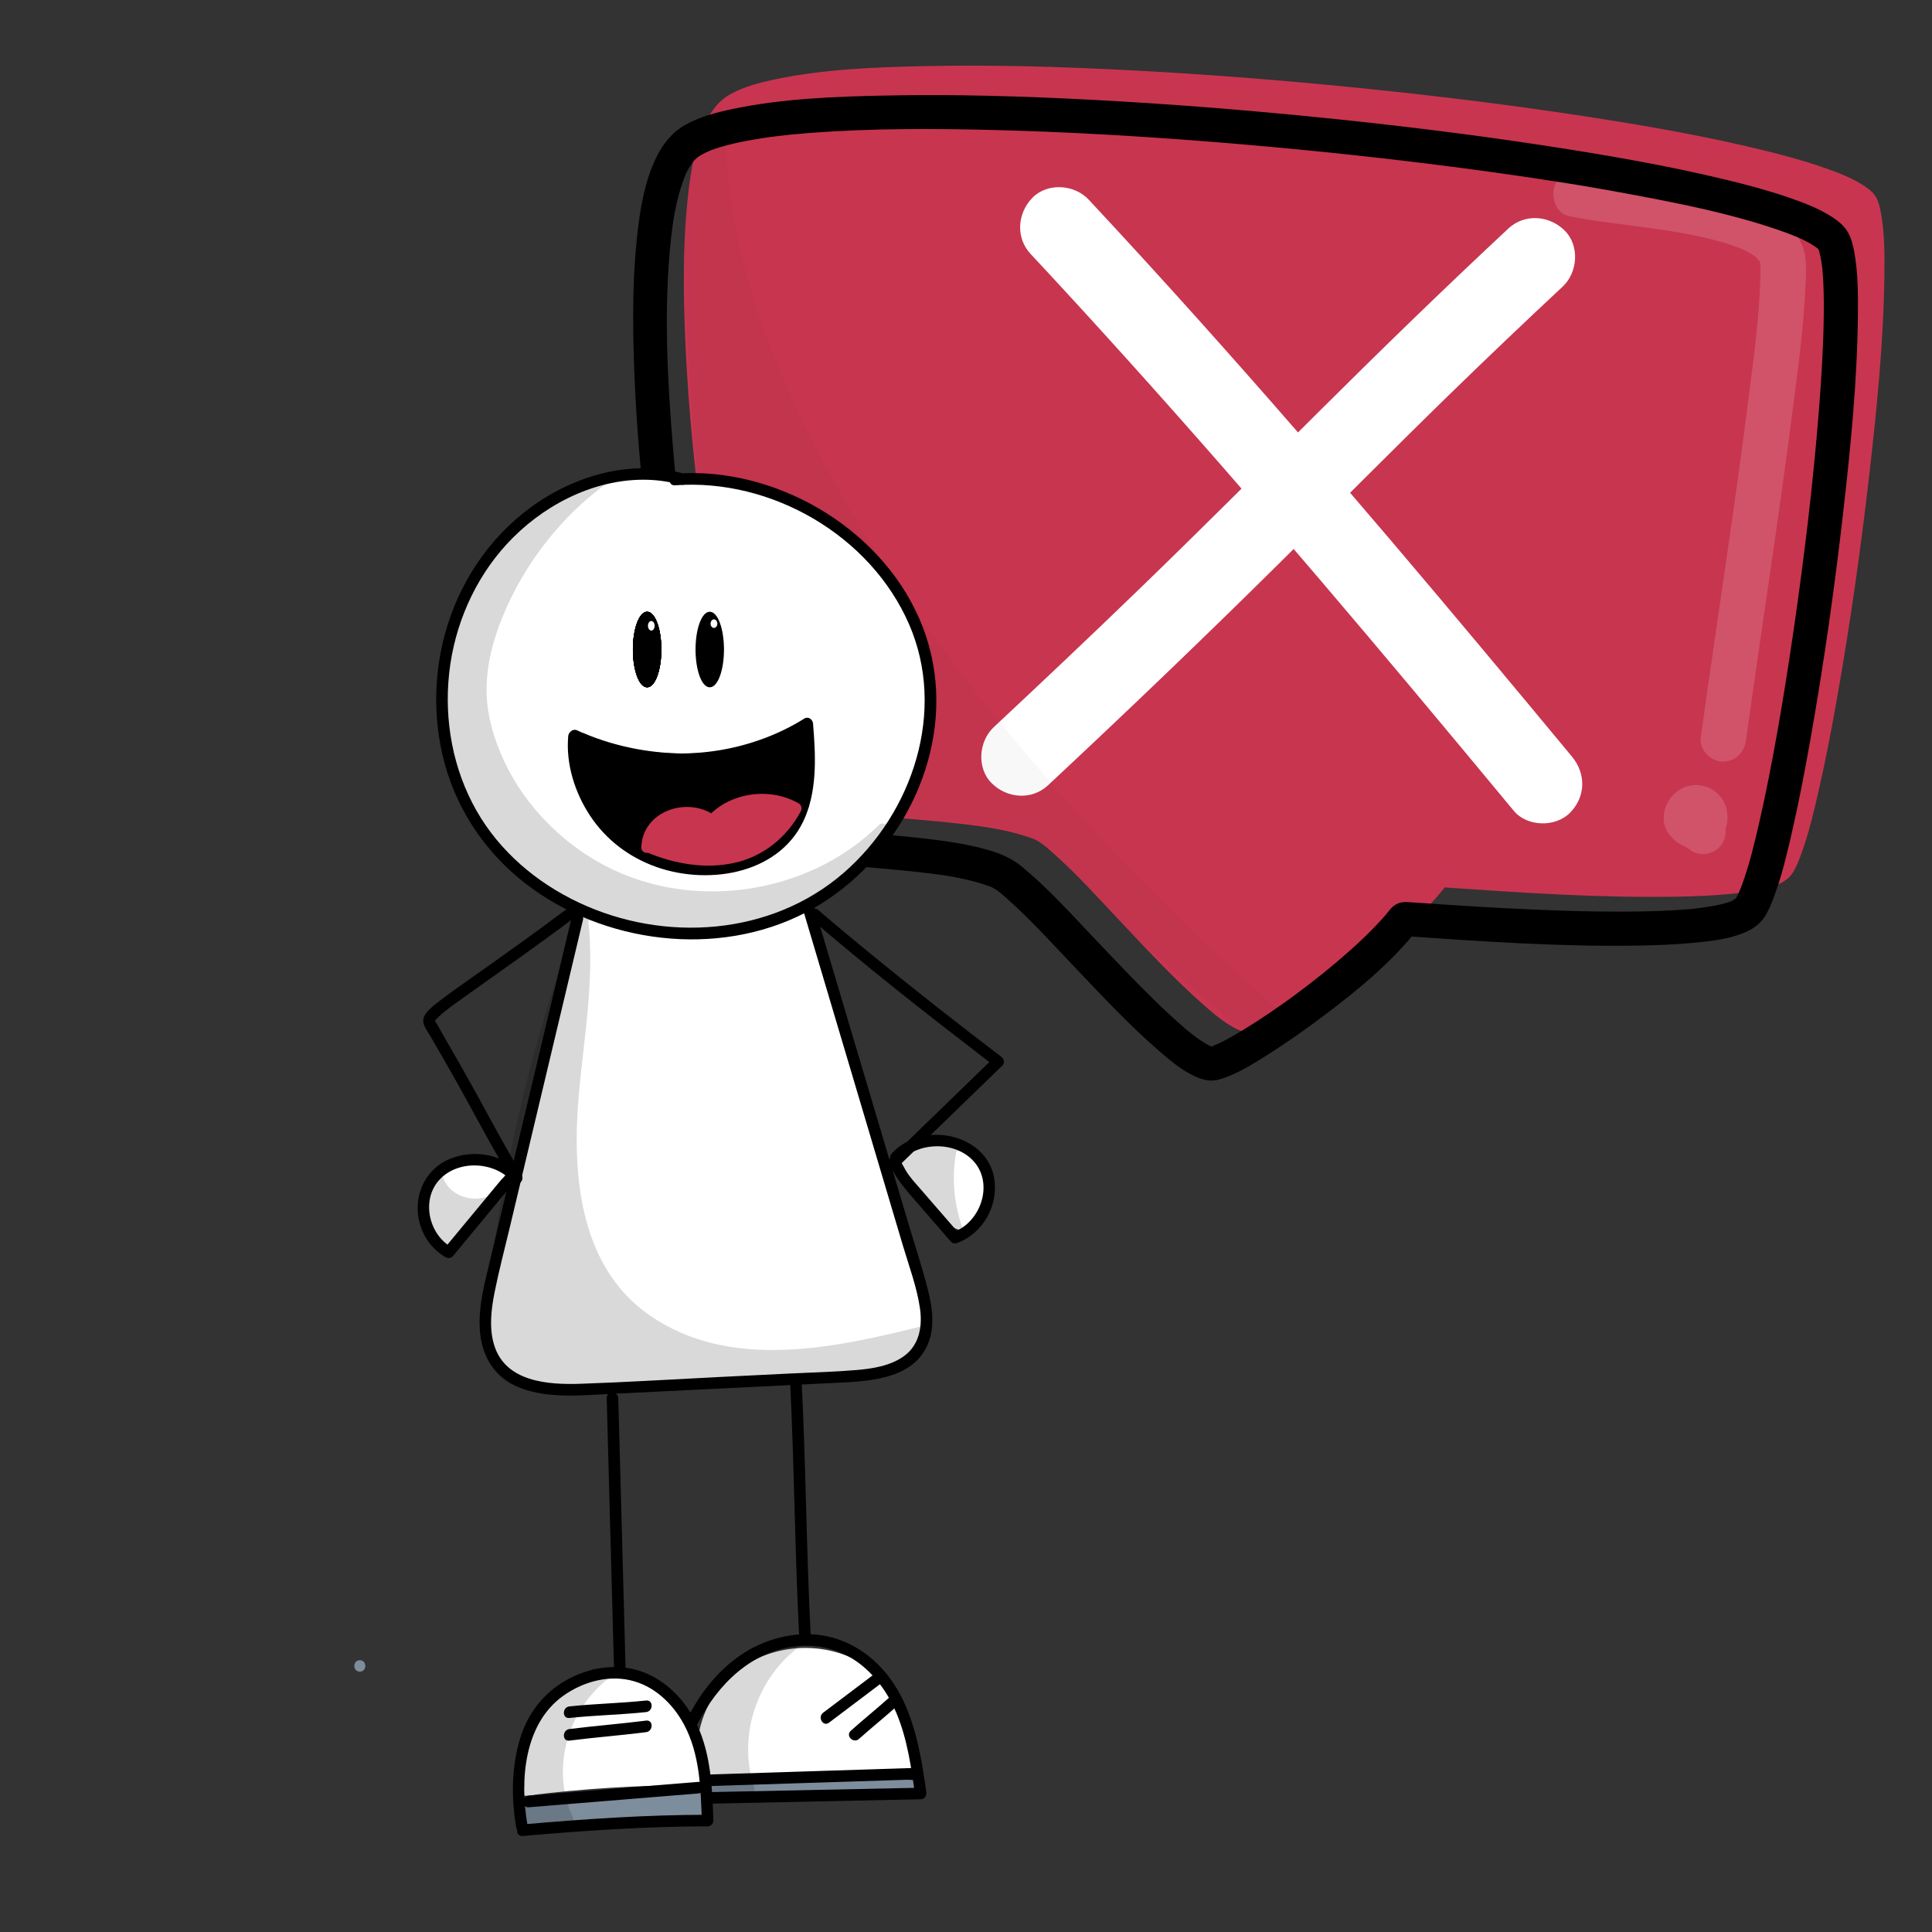 <?xml version="1.0" encoding="utf-8"?>
<!-- Generator: Adobe Adobe Illustrator 24.2.0, SVG Export Plug-In . SVG Version: 6.00 Build 0)  -->
<svg version="1.1" xmlns="http://www.w3.org/2000/svg" xmlns:xlink="http://www.w3.org/1999/xlink" x="0px" y="0px"
	 viewBox="0 0 1700.79 1700.79" style="enable-background:new 0 0 1700.79 1700.79;" xml:space="preserve">
<rect x="0" y="0" width="1700.79" height="1700.79" fill="#333333" stroke="none"/>
<style type="text/css">
	.st0{fill:#C8354F;}
	.st1{fill:#C93550;}
	.st2{opacity:0.149;}
	.st3{fill:#FFFFFF;}
	.st4{opacity:0.031;}
	.st5{fill:#7E8D9C;}
	.st6{fill:#7C8E9E;}
	.st7{stroke:#000000;stroke-width:1.018;stroke-miterlimit:10;}
	.st8{fill:#FFFFFF;stroke:#000000;stroke-width:1.018;stroke-miterlimit:10;}
	.st9{fill:#FFFFFF;stroke:#000000;stroke-width:1.411;stroke-miterlimit:10;}
	.st10{fill:#FFFFFF;stroke:#000000;stroke-width:1.487;stroke-miterlimit:10;}
</style>
<g id="Ebene_2">
	<g>
		<g id="Ebene_2_Kopie">
			<g>
				<path class="st0" d="M1271.61,776.19c69.01,4.74,279.07,20.02,300.98-8.55c35.6-46.42,105.93-560.48,72.57-594.37
					c-69.91-71.03-929.21-157.8-1008.51-79.58c-71.51,70.53,5.85,555.98,31.24,585.99c38.38,45.35,180.52,27.91,245.53,54.95
					c28.98,12.06,154.25,170.07,186.96,169.45c18.56-0.35,129.49-76.48,169.04-127.8"/>
				<g>
					<path class="st1" d="M1271.43,781.2c67.73,4.65,135.69,9.31,203.62,8.19c16.34-0.27,32.7-0.91,48.97-2.51
						c12.06-1.18,24.42-2.62,35.97-6.42c7.1-2.34,13.93-5.49,18.09-11.96c3.17-4.94,5.36-10.6,7.38-16.09
						c6.66-18.07,11.14-36.99,15.43-55.74c6.14-26.87,11.34-53.97,16.15-81.11c11.59-65.46,20.95-131.33,28.51-197.36
						c6.66-58.12,12.58-116.71,13.31-175.26c0.23-18.13,0.3-36.73-2.86-54.64c-0.89-5.1-2.09-10.57-4.72-15.09
						c-2.3-3.96-6.12-6.83-9.86-9.34c-10.8-7.25-23.44-11.97-35.64-16.22c-18.07-6.3-36.61-11.27-55.2-15.78
						c-51.91-12.63-104.68-21.72-157.46-29.79c-64.65-9.9-129.6-17.84-194.67-24.44c-67.54-6.85-135.24-12.22-203.04-15.75
						c-60.56-3.15-121.27-4.98-181.92-3.66c-43.99,0.95-88.96,2.64-132.14,11.85c-13.15,2.81-26.84,6.33-38.62,13.02
						c-12.32,7.01-19.51,18.8-24.58,31.74c-8.13,20.71-11.22,43.48-13.32,65.5c-2.81,29.36-3.15,58.95-2.54,88.42
						c1.4,68.12,7.95,136.19,16.89,203.69c7.3,55.15,15.79,110.55,28.97,164.65c3.35,13.75,6.49,28.71,13.06,41.39
						c4.23,8.15,12.59,14.08,20.43,18.41c14.5,8.02,30.89,12.2,47.06,15.25c40.13,7.58,81.14,8.7,121.61,13.58
						c17.94,2.16,36.04,4.89,53.24,10.59c5.86,1.94,8.06,2.56,12.6,5.69c3.59,2.47,6.66,5.09,9.86,7.94
						c22.5,19.97,42.69,42.66,63.36,64.49c22.76,24.05,45.44,48.49,70.38,70.32c8.49,7.43,17.38,15.14,27.45,20.36
						c7.67,3.97,14.06,4.86,22.15,1.72c12.07-4.68,23.3-11.75,34.19-18.65c16.28-10.3,32.04-21.44,47.42-33.04
						c29.67-22.38,59.75-46.66,82.65-76.18c3.96-5.1-4.55-10.4-8.47-5.36c-11.06,14.27-24.29,26.88-37.73,38.86
						c-15.22,13.57-31.16,26.34-47.52,38.51c-14.77,10.99-29.93,21.51-45.59,31.18c-9.63,5.94-21.01,13.37-31.25,16.32
						c-0.65,0.19-1.3,0.34-1.96,0.49c-1.75,0.42,0.32,0.08-0.9,0.1c-0.58,0.01-1.17-0.07-1.75-0.15c1.34,0.19-1.28-0.38-1.77-0.54
						c-3.55-1.15-6.54-2.96-10.15-5.31c-10.22-6.66-19.39-14.89-28.31-23.15c-24.7-22.87-47.61-47.63-70.73-72.06
						c-19.16-20.25-38-41.6-59.56-59.38c-8.33-6.87-16.93-10.57-27.36-13.56c-17.49-5.03-35.69-7.58-53.74-9.65
						c-39.86-4.58-80.42-5.5-119.8-13.59c-15.26-3.14-31.11-7.28-44.34-15.8c-2.54-1.63-4.99-3.4-7.19-5.45
						c-1.21-1.12-2.31-2.33-3.44-3.53c-0.26-0.28-1.62-2.18-0.42-0.4c-1.04-1.53-1.86-3.17-2.62-4.84
						c-2.19-4.83-3.92-10.36-5.81-16.78c-2.53-8.63-4.71-17.36-6.76-26.12c-5.69-24.31-10.35-48.87-14.6-73.46
						c-11.1-64.22-19.38-129.02-24.65-193.98c-4.96-61.17-8.35-123.55-1.95-184.75c2.18-20.77,5.38-42.2,13.61-61.55
						c2.48-5.82,6.72-13.17,10.9-17.34c0.73-0.74,1.49-1.43,2.28-2.09c0.36-0.3,0.73-0.59,1.1-0.87c1.29-1.02-0.53,0.3,0.86-0.62
						c2.08-1.37,4.22-2.62,6.44-3.73c6.04-3.02,9.68-4.26,16.22-6.22c7.48-2.25,15.12-3.99,22.78-5.47
						c19.05-3.66,38.38-5.78,57.72-7.29c53.43-4.19,107.21-4.09,160.75-2.81c64.88,1.55,129.68,5.33,194.36,10.46
						c66.52,5.28,132.93,12.04,199.14,20.4c58.83,7.43,117.56,16.01,175.82,27.06c42.03,7.97,84.53,16.56,125.02,30.6
						c6.85,2.38,13.64,4.96,20.26,7.94c1.24,0.56,1.19,0.53,3.12,1.48c1.32,0.65,2.64,1.32,3.92,2.02c2.21,1.2,4.38,2.46,6.46,3.86
						c0.88,0.59,1.73,1.21,2.59,1.84c0.43,0.32,0.85,0.66,1.27,1c-1.33-1.09,0.07,0.06,0.37,0.34c0.59,0.57,1.16,1.13,1.72,1.73
						c0.97,1.04-0.48-0.87,0.11,0.13c0.24,0.4,0.49,0.78,0.69,1.19c0.25,0.51,1.41,3.27,0.81,1.67c0.43,1.16,0.8,2.34,1.13,3.52
						c0.81,2.92,1.38,5.91,1.84,8.91c2.61,16.71,2.51,35.69,2.19,53.6c-0.46,26.67-2.14,53.31-4.25,79.89
						c-5.13,64.78-12.93,129.38-22.24,193.69c-8.42,58.21-17.85,116.46-30.97,173.82c-4.25,18.6-8.72,37.36-15.28,55.32
						c-2.22,6.07-3.23,9.16-6.44,14.16c-1.37,2.13-2.19,2.96-4.13,4.09c-3.71,2.17-6.72,3.23-10.75,4.38
						c-11.98,3.43-24.56,4.83-36.93,5.86c-16.4,1.35-32.85,1.84-49.3,2c-37.41,0.36-74.84-1.04-112.19-2.98
						c-28.2-1.46-56.36-3.36-84.52-5.3C1265.34,770.74,1265.01,780.76,1271.43,781.2L1271.43,781.2z"/>
				</g>
			</g>
		</g>
		<g id="Ebene_7_1_">
			<g class="st2">
				<g>
					<path class="st3" d="M1381.21,190.27c21.13,4.29,42.64,6.63,63.99,9.51c5.9,0.79,11.79,1.62,17.67,2.49
						c2.87,0.43,5.73,0.86,8.6,1.32c1.43,0.23,2.87,0.46,4.3,0.69c4.72,0.76-3.99-0.72,0.82,0.14c11.18,1.98,22.33,4.17,33.31,7.07
						c5.11,1.35,10.18,2.84,15.16,4.57c2.24,0.78,4.48,1.6,6.69,2.48c1.07,0.43,2.11,0.87,3.17,1.31c4.32,1.8-3.05-1.62-0.4-0.21
						c3.71,1.97,7.4,3.88,10.82,6.35c0.72,0.53,1.44,1.24,2.2,1.69c-1.09-0.63-3.86-3.51-1.63-1.27c1.3,1.31,2.49,3.1,3.9,4.26
						c-0.77-0.64-2.95-4.63-1.42-1.89c0.38,0.68,0.76,1.38,1.16,2.05c2.3,3.91-0.82-4.08-0.4-1.22c0.21,1.45,0.98,6.75,0.49,1.81
						c-0.48-4.89-0.11-0.93-0.04,0.25c0.06,1.12,0.1,2.24,0.13,3.36c0.06,2.56,0.04,5.12-0.02,7.69
						c-0.74,35.15-5.68,70.37-10.06,105.19c-6.2,49.33-13.22,98.55-20.33,147.76c-6.72,46.54-13.64,93.04-20.13,139.62
						c-0.68,4.82-1.33,9.65-2,14.48c-1.42,10.4,9.24,20.78,19.3,20.68c11.75-0.12,19.16-8.15,20.68-19.3
						c6.27-45.91,13.09-91.75,19.74-137.61c7.33-50.54,14.61-101.1,21.13-151.75c4.81-37.4,10.04-75.08,11.5-112.79
						c0.37-9.65,1.18-20.92-1.98-30.17c-7.41-21.63-28.28-32.94-48.59-40.24c-22.8-8.2-47.17-12.08-71.04-15.71
						c-22.13-3.37-44.4-5.76-66.5-9.25c-1.09-0.17-2.19-0.36-3.28-0.53c-3.32-0.54,5.23,0.94,1.25,0.2
						c-2.09-0.38-4.17-0.76-6.24-1.19c-10.21-2.07-22.12,1.94-25.07,13.11C1365.57,174.78,1370.24,188.04,1381.21,190.27
						L1381.21,190.27z"/>
				</g>
			</g>
			<g class="st2">
				<g>
					<path class="st3" d="M1478.5,723.37c0.52,4.39,1.04,8.78,1.56,13.16c10.04-7.19,20.1-14.37,30.14-21.56
						c-4.97-3.39-9.92-6.79-14.89-10.18c0.99,10.51,1.98,21.02,2.96,31.53c-2.37,1.85-4.58,3.15-7.65,3.49
						c-1.19,0.31-2.38,0.27-3.55-0.13c-2.04-0.44-2.34-0.46-0.89-0.07c-2.2-0.91-3.86-1.96-5.59-3.62c0.97,1.06,0.83,0.83-0.41-0.7
						c-1.15-1.28-1.93-2.78-2.34-4.48c3.32-7.42,6.65-14.84,9.96-22.26c0.29-0.15,4.89-1.33,2.36-0.91c2.5-0.41,4.64-0.39,7.11,0.2
						c-2.51-0.6,1.91,0.99,2.21,1.15c-2.24-1.14,1.54,1.26,1.84,1.58c1.54,1.65,2.46,3.83,3.05,5.98c-0.96-3.5-0.54,7.32-0.48,6.99
						c0.51-2.5-0.79,1.76-1.04,2.17c-0.68,0.84-1.36,1.67-2.04,2.5c-2.83,1.83-3.57,2.36-2.24,1.58c2.14-1-4.45,1.45-2.2,0.83
						c1.04-0.2,0.61-0.17-1.28,0.13c-1.16,0.31-2.32,0.3-3.47-0.03c-4.57-0.68-8.4-3.58-10.03-7.93c-1.54-4.11-0.1,2.05-0.57-2.48
						c-0.47-4.49-0.65,1.84,0.05-2.63c0.01-1.2,0.36-2.3,1.02-3.3c0.87-1.64,1.04-2.03,0.52-1.16c-0.94,1.5,3.71-3.63,1.11-1.72
						c10.42,1.71,20.83,3.42,31.25,5.13c-1.03-1.7-2.06-3.4-3.1-5.1c-5.41-8.93-17.5-13.84-27.1-8.11
						c-8.92,5.33-13.91,17.53-8.12,27.1c1.03,1.7,2.06,3.4,3.1,5.1c3.32,5.48,7.94,8.97,14.27,10.05
						c6.72,1.14,11.65-0.99,16.98-4.92c10.71-7.89,12.47-25.12,5.94-36.1c-7.76-13.05-25.12-17.64-38.16-9.54
						c-12.59,7.8-18.72,24.75-10.28,37.94c8.16,12.75,24.59,18.07,38.27,10.74c7.82-4.19,11.98-13.65,9.96-22.26
						c-2.17-9.3-9.39-17.3-18.62-20.08c-10.01-3.02-19.12-0.65-27.16,5.65c-10.59,8.28-6.84,24.83,2.96,31.53
						c4.97,3.39,9.92,6.79,14.89,10.18c6.62,4.52,15.99,3.7,22.25-0.79c7.02-5.05,8.87-12.5,7.89-20.76
						c-0.52-4.39-1.04-8.78-1.56-13.16c-0.55-4.64-5-9.88-8.77-12.26c-4.2-2.66-10.47-3.93-15.33-2.55
						c-4.89,1.4-9.66,4.24-12.26,8.77C1478.2,713.01,1477.84,717.73,1478.5,723.37L1478.5,723.37z"/>
				</g>
			</g>
		</g>
		<g id="Ebene_2_1_">
			<g>
				<g>
					<path d="M1237.67,824.15c67.82,4.68,135.87,9.37,203.89,8.3c16.36-0.26,32.74-0.89,49.03-2.46
						c12.95-1.25,26.24-2.58,38.68-6.64c9.63-3.15,18.48-7.46,24.16-16.2c3.62-5.57,6.13-12,8.43-18.2
						c6.71-18.05,11.21-36.97,15.51-55.72c6.18-26.93,11.39-54.1,16.22-81.31c11.72-66.12,21.23-132.66,28.85-199.38
						c6.63-58.06,12.54-116.59,13.12-175.06c0.18-18.65,0.11-37.84-3.29-56.25c-1.08-5.86-2.72-12.02-5.76-17.18
						c-3.24-5.49-8.36-9.53-13.62-12.98c-11.71-7.66-25.35-12.73-38.52-17.27c-18.24-6.27-36.93-11.23-55.68-15.75
						c-52.72-12.71-106.33-21.85-159.92-30.03c-64.61-9.86-129.5-17.78-194.52-24.37c-67.45-6.83-135.07-12.22-202.77-15.77
						c-60.36-3.17-120.86-5.03-181.3-3.79c-45.03,0.92-91.09,2.62-135.31,11.87c-14.06,2.95-28.69,6.77-41.31,13.81
						c-14.57,8.12-23.19,21.49-29.32,36.67c-8.61,21.32-11.78,45.01-14,67.74c-2.86,29.32-3.2,58.87-2.59,88.31
						c1.42,68.71,8.15,137.37,17.25,205.46c7.38,55.33,15.97,110.91,29.36,165.14c3.55,14.36,7,29.98,13.94,43.17
						c5.12,9.72,14.82,17.05,24.28,22.18c15.62,8.47,32.89,13.1,50.26,16.3c41.14,7.59,83.04,8.89,124.51,13.98
						c4.55,0.56,9.11,1.17,13.64,1.84c1.2,0.18,2.42,0.36,3.62,0.56c0.65,0.1,4.71,0.79,0.79,0.12c2.33,0.4,4.64,0.82,6.96,1.27
						c8.57,1.68,17.08,3.71,25.35,6.52c1.57,0.53,3.14,1.1,4.69,1.69c0.88,0.34,1.8,0.84,2.7,1.07c1.84,0.47-3.93-2.2-2.31-1.07
						c1.35,0.94,2.89,1.64,4.24,2.57c1.59,1.09,3.1,2.28,4.62,3.45c3.42,2.66-2.35-2.07,0.33,0.25c1.18,1.02,2.36,2.03,3.53,3.07
						c22.41,19.92,42.6,42.4,63.25,64.08c22.86,23.99,45.62,48.4,70.69,70.12c9.1,7.89,18.58,16.18,29.4,21.7
						c5.1,2.61,10.37,4.89,16.18,5.23c5.82,0.34,10.85-1.47,16.14-3.57c12.2-4.86,23.58-11.93,34.64-18.93
						c16.87-10.65,33.2-22.2,49.14-34.17c30.25-22.72,60.42-47.36,83.81-77.34c4.98-6.39,1.7-16.67-4.67-20.69
						c-7.42-4.69-15.7-1.73-20.69,4.67c-0.67,0.86-4.79,5.78-1.96,2.49c-1.26,1.47-2.52,2.94-3.8,4.39c-3,3.36-6.08,6.64-9.24,9.86
						c-6.78,6.91-13.87,13.53-21.11,19.95c-15.24,13.51-31.18,26.21-47.55,38.3c-1.76,1.3-3.51,2.58-5.28,3.87
						c-0.33,0.24-3.84,2.76-1.08,0.78c-1.04,0.74-2.08,1.49-3.13,2.22c-4.06,2.88-8.15,5.71-12.27,8.51
						c-7.17,4.87-14.42,9.6-21.81,14.13c-5.99,3.68-12.07,7.24-18.3,10.48c-2.33,1.21-4.68,2.38-7.08,3.46
						c-1.01,0.45-2.44,0.77-3.32,1.42c3.24-2.37,2.61-0.9,0.29-0.19c-0.79,0.24-1.61,0.37-2.39,0.62c-2.66,0.87,2.71,0,2.09-0.17
						c-0.44-0.12-1.65-0.24-2.09-0.15c3.86-0.73,3.72,0.92,1.27,0.03c-0.84-0.3-1.69-0.64-2.54-0.93c-3-1.01,3.63,1.93,0.8,0.37
						c-2.03-1.12-4.06-2.22-6.01-3.48c-4.66-2.98-9.02-6.37-13.33-9.82c-0.79-0.63-3.21-2.32,0.42,0.36
						c-0.67-0.49-1.3-1.09-1.93-1.63c-1.22-1.03-2.43-2.08-3.62-3.13c-2.78-2.43-5.52-4.89-8.24-7.39
						c-24.69-22.71-47.61-47.31-70.72-71.59c-19.91-20.92-39.5-42.74-61.9-61.06c-8.66-7.09-17.99-11.2-28.78-14.36
						c-18.66-5.48-38.19-8.17-57.48-10.39c-20.23-2.32-40.53-3.85-60.81-5.74c-10.02-0.94-20.04-1.95-30.04-3.21
						c-4.6-0.58-9.19-1.21-13.77-1.92c-1.22-0.19-2.44-0.38-3.66-0.58c-3.95-0.63,2.19,0.45-0.25-0.04
						c-2.54-0.51-5.11-0.93-7.66-1.44c-8.39-1.68-16.72-3.72-24.83-6.45c-3.53-1.18-6.92-2.62-10.39-3.99
						c-3.19-1.26,3.01,1.61,0.03,0.01c-0.83-0.45-1.69-0.84-2.52-1.28c-1.62-0.86-3.21-1.76-4.76-2.73
						c-1.5-0.93-2.96-1.91-4.37-2.96c-0.46-0.34-0.9-0.71-1.36-1.04c-2.52-1.77,2.49,2.47,0.36,0.28c-1.55-1.59-3.26-3.93-5.02-5.22
						c3.41,2.48,2.37,3.7,1.47,1.98c-0.17-0.33-0.38-0.64-0.57-0.96c-0.52-0.91-0.97-1.85-1.41-2.8c-0.48-1.05-0.91-2.11-1.36-3.18
						c-1.37-3.24,0.9,2.52,0.49,1.32c-0.24-0.73-0.53-1.44-0.79-2.16c-1.17-3.29-2.21-6.63-3.21-9.98
						c-2.58-8.68-4.81-17.49-6.9-26.3c-5.72-24.17-10.4-48.59-14.68-73.05c-5.35-30.6-9.97-61.33-13.99-92.13
						c-2.22-16.98-4.25-33.99-6.09-51.01c-0.43-4.04-0.86-8.07-1.27-12.11c-0.1-1.05-0.7-7-0.27-2.61c-0.25-2.57-0.5-5.15-0.75-7.72
						c-0.81-8.45-1.56-16.9-2.26-25.37c-5.02-61-8.46-123.25-2-184.27c0.65-6.17,1.44-12.33,2.39-18.46
						c0.21-1.34,1.22-5.78,0.06-0.48c0.31-1.43,0.51-2.89,0.77-4.33c0.52-2.77,1.08-5.55,1.7-8.31c2.06-9.25,4.76-18.32,8.43-27.07
						c0.21-0.49,0.49-0.97,0.66-1.48c0.07-0.21-1.91,3.9-0.96,2.09c0.47-0.91,0.9-1.86,1.39-2.77c0.91-1.74,1.89-3.45,2.96-5.1
						c0.91-1.42,1.94-2.74,2.91-4.12c1.74-2.44-3.04,3.25-0.49,0.61c0.58-0.6,1.14-1.23,1.74-1.82c0.7-0.69,1.46-1.32,2.21-1.96
						c0.43-0.37,0.92-0.67,1.35-1.04c0.4-0.37-4.05,2.67-1.42,1.05c2.14-1.31,4.26-2.58,6.51-3.7c1.19-0.59,2.39-1.14,3.61-1.66
						c0.7-0.3,1.4-0.58,2.1-0.88c3.45-1.45-2.04,0.73-1.06,0.39c3.09-1.07,6.16-2.16,9.29-3.08c7.53-2.22,15.21-3.94,22.92-5.4
						c9-1.7,18.08-3.04,27.17-4.15c2.38-0.3,4.76-0.57,7.14-0.83c1.1-0.12,2.22-0.24,3.32-0.36c0.67-0.07,1.35-0.14,2.02-0.21
						c3.82-0.4-3.22,0.3-0.6,0.06c5.41-0.5,10.83-0.99,16.26-1.41c53.43-4.08,107.19-3.94,160.73-2.62
						c64.43,1.6,128.8,5.35,193.04,10.45c66.63,5.28,133.14,12.04,199.46,20.4c30.88,3.89,61.73,8.14,92.49,12.84
						c14.67,2.24,29.35,4.49,43.96,7.07c-3.92-0.7-0.33-0.05,1.45,0.25c1.79,0.31,3.58,0.61,5.37,0.93
						c3.53,0.61,7.07,1.23,10.6,1.87c6.58,1.18,13.18,2.39,19.75,3.62c42.12,7.95,84.69,16.52,125.31,30.46
						c6.85,2.35,13.65,4.89,20.27,7.83c0.62,0.27,1.24,0.58,1.86,0.84c-5.58-2.3-2.33-1.1-1.03-0.46c1.34,0.66,2.68,1.31,3.99,2.02
						c2.25,1.19,4.47,2.46,6.6,3.85c0.9,0.59,1.79,1.19,2.65,1.83c0.4,0.29,0.79,0.63,1.2,0.91c2.15,1.54-3.43-3.19-1.45-1.2
						c0.59,0.59,1.22,1.21,1.85,1.76c2.26,1.98-2.21-4.27-0.65-0.86c0.37,0.82,0.76,1.75,1.2,2.52c-2.29-4.05-0.88-2.55-0.12,0.07
						c0.8,2.73,1.37,5.53,1.83,8.34c0.27,1.58,0.49,3.17,0.7,4.77c0.12,0.93,0.23,1.87,0.33,2.8c0.48,4-0.33-3.81-0.05-0.55
						c0.36,4.2,0.65,8.41,0.84,12.62c0.47,10.45,0.5,20.93,0.33,31.4c-0.42,26.34-2.05,52.67-4.11,78.94
						c-5.07,64.86-12.88,129.53-22.21,193.92c-2.34,16.12-4.79,32.22-7.36,48.3c-1.25,7.78-2.53,15.55-3.83,23.32
						c-0.15,0.88-0.75,4.42,0,0.02c-0.14,0.83-0.28,1.65-0.43,2.48c-0.31,1.81-0.61,3.61-0.93,5.42c-0.67,3.89-1.36,7.77-2.04,11.65
						c-4.73,26.56-9.84,53.08-15.87,79.38c-4.26,18.59-8.74,37.36-15.35,55.29c-1.08,2.92-2.43,5.73-3.52,8.64
						c2.19-5.89,0.71-1.53-0.14,0.08c-0.55,1.01-1.14,1.97-1.73,2.95c-0.23,0.39-0.56,0.73-0.78,1.13
						c-1.13,2.03,3.27-2.94,1.18-1.43c-0.54,0.39-1.27,1.02-1.71,1.51c-0.81,0.89-2.87-0.27,2.11-1.52
						c-0.48,0.12-1.02,0.7-1.48,0.93c-1.63,0.83-3.26,1.58-4.91,2.35c-2.21,1.01,3.94-1.28,1.55-0.61c-0.56,0.16-1.1,0.38-1.66,0.56
						c-1.17,0.38-2.37,0.74-3.56,1.07c-5.39,1.49-10.91,2.51-16.44,3.36c-3.09,0.47-6.17,0.88-9.28,1.23
						c-1.21,0.14-7.39,1-2.32,0.27c-1.86,0.27-3.78,0.35-5.66,0.5c-16.61,1.36-33.28,1.82-49.95,1.96
						c-37.26,0.3-74.55-1.1-111.76-3.06c-28.23-1.48-56.43-3.39-84.64-5.34c-8.09-0.56-15.24,6.57-15.51,14.47
						C1222.91,817,1229.56,823.59,1237.67,824.15L1237.67,824.15z"/>
				</g>
			</g>
		</g>
		<g id="Ebene_10_1_">
			<g>
				<g>
					<path class="st3" d="M907.23,223.51c58.35,62.54,115.49,126.18,171.76,190.59c55.35,63.36,109.85,127.45,163.89,191.92
						c30.04,35.83,59.93,71.78,89.76,107.78c11.72,14.14,36.75,14.65,49.47,1.71c13.95-14.18,14.21-34.38,1.71-49.47
						c-53.2-64.19-106.6-128.23-160.63-191.73c-54.9-64.53-110.45-128.52-167.01-191.6c-32.25-35.97-64.83-71.64-97.78-106.96
						c-12.5-13.41-36.21-15.19-49.47-1.71C895.63,187.56,893.89,209.2,907.23,223.51L907.23,223.51z"/>
				</g>
			</g>
			<g>
				<g>
					<path class="st3" d="M922.59,691.31c68.91-64.32,136.98-129.51,203.97-195.84c49.59-49.1,98.68-98.71,148.66-147.42
						c33.11-32.27,66.6-64.15,100.4-95.7c13.4-12.51,15.19-36.21,1.71-49.47c-13.52-13.29-35.16-15.06-49.47-1.71
						c-56.23,52.48-111.4,106.05-165.9,160.31c-52.9,52.66-105.63,105.46-159.29,157.33c-42.23,40.84-84.89,81.23-127.84,121.32
						c-13.4,12.5-15.19,36.21-1.71,49.47C886.64,702.91,908.29,704.67,922.59,691.31L922.59,691.31z"/>
				</g>
			</g>
		</g>
		<g id="Ebene_9_1_">
			<g class="st4">
				<path d="M629.28,103.23c-9.7,280.83,290.91,623.4,497.88,800.09c-26.59,6.13-58.39-32.09-114.74-80.21
					c-79.65-67.99-56.5-75.17-101.43-94.98c-37.32-16.46-83.7-13.95-124.41-16.65c-37.52-2.49-84.26-10.75-107.66-30.53
					c-30.87-26.1-76.54-345.32-63.17-540.05"/>
				<g>
					<path d="M619.28,102.88c-1.92,58.3,8.96,116.51,26.83,171.82c19.81,61.33,47.8,119.84,80.07,175.54
						c34.23,59.09,73.4,115.29,115.39,169.11c41.42,53.08,85.78,103.87,132.34,152.49c41.76,43.59,85.32,85.51,130.78,125.22
						c5.02,4.39,10.06,8.74,15.14,13.07c1.66-5.52,3.32-11.03,4.98-16.55c-0.72,0.16-1.43,0.27-2.14,0.4
						c2.67-0.46,0.41-0.02-0.23-0.03c-1.24-0.02-2.46-0.04-3.7-0.16c-2.83-0.24,0.91,0.42-1.91-0.38c-1.59-0.45-3.15-0.91-4.7-1.49
						c-0.81-0.31-1.61-0.65-2.41-0.98c1.77,0.77-0.08-0.03-0.51-0.26c-1.56-0.81-3.11-1.64-4.63-2.52c-3.36-1.98-6.6-4.18-9.76-6.48
						c-16.79-12.22-31.78-26.89-47.17-40.77c-30.12-27.17-62.19-52.32-87.29-84.48c-5-6.42-9.68-13.21-15.57-18.87
						c-7.37-7.08-16.01-12.11-25.21-16.41c-45.4-21.21-96.09-15.99-144.64-20.65c-22.14-2.13-44.48-5.9-65.36-13.8
						c-8.57-3.25-16.7-7.42-23.94-13.08c-1.07-0.84,0.91,1.21-0.39-0.41c-0.3-0.37-0.64-0.74-0.97-1.08
						c-1.05-1.11-0.54-1.84,0.32,0.53c-0.22-0.61-0.84-1.24-1.19-1.8c-1.73-2.77-3.13-5.74-4.43-8.74
						c-0.43-0.98-0.83-1.96-1.23-2.94c-0.29-0.74-1.41-3.79-0.31-0.75c-0.77-2.13-1.55-4.26-2.28-6.4
						c-3.61-10.69-6.54-21.63-9.21-32.59c-16.49-67.66-25.29-137.51-32.18-206.71c-8.09-81.19-12.77-163.25-9.48-244.84
						c0.36-8.89,0.83-17.77,1.44-26.66c0.87-12.85-19.11-13.53-19.99-0.69c-5.52,81.35-1.55,163.46,5.54,244.59
						c6.51,74.57,15.4,149.52,31.47,222.7c4.81,21.96,9.94,44.59,19.24,65.16c3.24,7.15,7.23,13.07,13.45,17.91
						c16.64,13,38.58,19.33,58.92,23.6c23.75,4.98,47.84,7.02,72.05,7.96c24.86,0.98,50.19,1.15,74.6,6.57
						c6,1.33,11.93,2.96,17.73,4.99c2.61,0.91,5.19,1.91,7.73,2.99c1.07,0.46,2.13,0.93,3.19,1.4c1.86,0.83-1.09-0.55,1.18,0.55
						c4.72,2.28,9.38,4.73,13.71,7.7c0.79,0.55,1.57,1.1,2.33,1.68c1.04,0.79,2.42,2.07,0.59,0.41c1.53,1.4,3.09,2.76,4.53,4.27
						c2.71,2.83,5.16,5.9,7.55,9c7.32,9.45,14.66,18.8,22.78,27.57c15.57,16.82,32.9,31.7,50.16,46.72
						c18.55,16.14,36.34,33.18,55.12,49.07c12.37,10.46,25.84,22.02,41.69,26.71c6.59,1.95,13.44,2.4,20.17,0.95
						c6.79-1.46,10.81-11.58,4.98-16.55c-44.58-38.09-87.33-78.34-128.38-120.21c-46.23-47.14-90.36-96.4-131.81-147.8
						c-42.24-52.35-81.7-107.04-116.71-164.53c-33.18-54.48-62.78-111.66-84.44-171.76c-19.46-54-33.01-110.96-34.02-168.16
						c-0.12-6.81-0.06-13.62,0.17-20.43C639.69,90.72,619.71,90,619.28,102.88L619.28,102.88z"/>
				</g>
			</g>
		</g>
	</g>
</g>
<g id="Ebene_15">
</g>
<g id="Ebene_16">
	<g>
		<g>
			<path class="st5" d="M316.76,1471.56c6.43,0,6.45-10,0-10C310.33,1461.56,310.32,1471.56,316.76,1471.56L316.76,1471.56z"/>
		</g>
	</g>
</g>
<g id="Ebene_8">
</g>
<g id="Ebene_9">
</g>
<g id="Ebene_6">
</g>
<g id="Ebene_7">
</g>
<g id="Ebene_10">
	<g>
		<g>
			<path class="st6" d="M465.07,1602.91c49.67-1.05,99.31-3.43,148.84-7.13c0.25-4.93,0.5-9.87,0.75-14.8
				c-49.94,4.22-99.87,8.43-149.81,12.65"/>
			<g>
				<path class="st5" d="M465.07,1608c49.67-1.06,99.3-3.44,148.84-7.13c2.85-0.21,4.94-2.17,5.09-5.09
					c0.25-4.93,0.5-9.87,0.75-14.8c0.13-2.59-2.44-5.31-5.09-5.09c-49.94,4.22-99.87,8.43-149.81,12.65
					c-6.48,0.55-6.54,10.73,0,10.18c49.94-4.22,99.87-8.43,149.81-12.65c-1.7-1.7-3.39-3.39-5.09-5.09
					c-0.25,4.93-0.5,9.87-0.75,14.8c1.7-1.7,3.39-3.39,5.09-5.09c-49.54,3.69-99.17,6.07-148.84,7.13
					C458.53,1597.95,458.51,1608.14,465.07,1608L465.07,1608z"/>
			</g>
		</g>
		<g>
			<path class="st6" d="M628.01,1570.25c58.71-4.63,117.89-3.93,176.47,2.09c-59.96,4.82-120.29,5.42-180.34,1.78"/>
			<g>
				<path class="st5" d="M628.01,1575.34c58.76-4.58,117.83-3.88,176.47,2.09c0-3.39,0-6.79,0-10.18
					c-59.99,4.78-120.26,5.38-180.34,1.78c-6.55-0.39-6.52,9.79,0,10.18c60.08,3.59,120.35,3,180.34-1.78
					c6.59-0.53,6.5-9.52,0-10.18c-58.63-5.97-117.71-6.67-176.47-2.09C621.52,1565.66,621.46,1575.85,628.01,1575.34L628.01,1575.34
					z"/>
			</g>
		</g>
		<g>
			<path class="st3" d="M511.51,809.41c-23.71,100.06-47.42,200.11-71.12,300.17c-7.15,30.19-12.71,66.2,10.13,88.26
				c19.41,18.74,50.71,18.57,78.34,17.12c71.39-3.72,142.79-7.45,214.18-11.17c16.25-0.85,33.12-1.86,47.4-9.28
				c14.28-7.43,25.1-23.27,20.78-38.17"/>
			<g>
				<path class="st3" d="M506.6,808.06c-13.61,57.45-27.23,114.9-40.84,172.35c-6.88,29.05-13.77,58.1-20.65,87.15
					c-5.81,24.51-13.26,49.25-15.54,74.41c-1.92,21.2,1.36,44.03,17.34,59.46c15.97,15.42,39.07,18.91,60.38,19.18
					c27.3,0.34,54.79-2.3,82.04-3.72c29.42-1.53,58.83-3.07,88.25-4.6c16.53-0.86,33.05-1.72,49.58-2.59
					c15-0.78,30.29-0.91,45.09-3.79c13.01-2.53,25.94-7.87,34.8-18.07c7.94-9.14,12.16-20.88,9.07-32.87
					c-1.63-6.34-11.46-3.65-9.82,2.71c2.7,10.49-2.94,20.47-10.72,27.24c-9.08,7.9-21.64,10.9-33.3,12.32
					c-12.94,1.58-26.07,1.81-39.08,2.49c-13.88,0.72-27.76,1.45-41.65,2.17c-53.92,2.81-107.89,6.55-161.86,8.37
					c-20.41,0.69-43.84,0.45-61.04-12.18c-17.37-12.75-20.64-34.5-19.03-54.63c1.87-23.43,8.99-46.55,14.39-69.33
					c6.42-27.11,12.85-54.22,19.27-81.34c14.38-60.68,28.76-121.36,43.13-182.04C517.93,804.39,508.12,801.67,506.6,808.06
					L506.6,808.06z"/>
			</g>
		</g>
		<g>
			<path class="st3" d="M512.58,808.68c-25.15,107.62-50.3,215.25-75.45,322.87c-5.01,21.45-9.5,45.77,3.61,63.88
				c16.31,22.53,50.35,23.41,79.09,21.96c73.54-3.7,147.09-7.4,220.63-11.1c23.71-1.19,51.07-4.3,63.86-23.3
				c11.37-16.88,6.05-38.95,0.35-58.24c-31.47-106.59-62.94-213.17-94.41-319.76c-62.3,20.82-131.57,22.36-194.83,4.32"/>
			<g>
				<path class="st3" d="M507.67,807.33c-19.24,82.34-38.48,164.68-57.72,247.02c-4.77,20.42-9.54,40.85-14.32,61.27
					c-4.04,17.28-9.28,35.12-8.52,53.05c0.66,15.53,6.72,30.03,19.21,39.66c11.59,8.94,26.2,12.38,40.51,13.82
					c16.58,1.66,33.3,0.32,49.89-0.51c20.87-1.05,41.74-2.1,62.61-3.15c42.07-2.12,84.15-4.23,126.22-6.35
					c28.42-1.43,68.8-0.4,84.83-29.27c8.28-14.92,6.17-32.69,2.22-48.56c-4.84-19.44-11.19-38.59-16.86-57.81
					c-23.84-80.74-47.68-161.47-71.52-242.21c-3.02-10.21-6.03-20.42-9.05-30.64c-0.75-2.54-3.61-4.44-6.26-3.56
					c-61.92,20.5-129.34,22.03-192.12,4.32c-6.32-1.78-9.01,8.04-2.71,9.82c64.42,18.17,133.98,16.72,197.54-4.32
					c-2.09-1.19-4.18-2.37-6.26-3.56c22.9,77.55,45.79,155.09,68.69,232.64c5.75,19.47,11.5,38.93,17.24,58.4
					c5.08,17.2,11.78,34.76,14.08,52.62c2.01,15.64-1.63,31.24-15.66,40.07c-12.37,7.79-27.76,9.68-42.04,10.69
					c-39.1,2.78-78.37,4.01-117.52,5.98c-39.1,1.97-78.23,4.6-117.36,5.85c-26.17,0.84-63.82-0.74-73.3-30.93
					c-4.81-15.3-1.29-32.03,2.21-47.23c4.52-19.65,9.18-39.28,13.77-58.91c18.41-78.77,36.82-157.55,55.22-236.32
					c2.27-9.73,4.55-19.45,6.82-29.18C518.98,803.66,509.16,800.94,507.67,807.33L507.67,807.33z"/>
			</g>
		</g>
		<g>
			<path class="st3" d="M391.62,1094.03c-14.79-13.08-16.84-37.13-4.46-52.31c12.38-15.18,37.4-19.29,54.43-8.95
				c-15.91,20.95-31.82,41.91-47.72,62.86"/>
			<g>
				<path class="st3" d="M395.22,1090.43c-12.65-11.64-15.26-32.75-3.6-46.12c11.47-13.15,32.57-15.77,47.4-7.14
					c-0.61-2.32-1.22-4.64-1.83-6.97c-15.91,20.95-31.82,41.91-47.72,62.86c-3.96,5.22,4.88,10.3,8.79,5.14
					c15.91-20.95,31.82-41.91,47.72-62.86c1.66-2.19,0.33-5.71-1.83-6.97c-19-11.05-46.34-7.59-60.6,9.75
					c-14.36,17.45-12.07,44.3,4.46,59.51C392.83,1102.06,400.05,1094.88,395.22,1090.43L395.22,1090.43z"/>
			</g>
		</g>
		<g>
			<path class="st3" d="M795,1023.73c13.9,15.91,27.79,31.81,41.69,47.72c2.15,2.47,4.5,5.06,7.73,5.97
				c5.98,1.69,11.87-3.1,15.07-8.19c10.04-15.97,5.55-38.76-9.9-50.19c-15.45-11.43-39.81-10-53.65,3.16"/>
			<g>
				<path class="st3" d="M791.4,1027.33c13.03,14.91,26.06,29.83,39.09,44.74c4.94,5.66,10.08,11.67,18.37,10.59
					c7.11-0.92,12.74-6.55,16.05-12.6c13.58-24.77-1.71-56.61-28.93-62.61c-15.4-3.39-31.93,0.45-43.64,11.14
					c-4.85,4.43,2.37,11.62,7.2,7.2c10.02-9.16,24.97-11.59,37.73-7.44c13,4.23,21.82,16.42,22.45,29.99
					c0.3,6.34-1.08,12.96-4.62,18.31c-1.88,2.84-5.44,6.83-9.32,5.85c-3.5-0.88-6.54-5.86-8.74-8.39
					c-12.81-14.66-25.62-29.33-38.43-43.99C794.28,1015.19,787.1,1022.41,791.4,1027.33L791.4,1027.33z"/>
			</g>
		</g>
		<g>
			<path class="st3" d="M468.19,1575.58c-10.76-27.76-1.06-61.54,23.05-80.26c24.12-18.72,60.89-21.03,87.39-5.48
				c26.5,15.55,40.78,47.82,33.95,76.69c-49.76-0.24-99.53,2.83-148.84,9.2"/>
			<g>
				<path class="st3" d="M473.1,1574.22c-11.81-31.51,3.14-67.64,33.27-82.28c30.51-14.83,70.64-6.93,90.36,21.44
					c10.45,15.03,14.98,33.81,10.93,51.8c1.64-1.25,3.27-2.49,4.91-3.74c-49.76-0.2-99.48,2.87-148.84,9.2
					c-6.41,0.82-6.49,11.02,0,10.18c49.36-6.33,99.08-9.4,148.84-9.2c2.14,0.01,4.42-1.58,4.91-3.74
					c8.48-37.76-14.6-76.87-51.03-89.09c-36.86-12.37-80.94,2.19-99.02,37.54c-9.54,18.65-11.55,40.86-4.16,60.59
					C465.56,1583.01,475.41,1580.38,473.1,1574.22L473.1,1574.22z"/>
			</g>
		</g>
		<g>
			<path class="st3" d="M619.89,1555.08c-5.84-32.8,10.66-68.21,40.15-86.15c29.49-17.94,70.25-17.37,99.17,1.4
				s44.31,54.62,37.44,87.25c-56.72,0.38-113.43,0.77-170.15,1.15"/>
			<g>
				<path class="st3" d="M624.8,1553.72c-6.29-37.37,17.75-75.32,53.14-87.66c36.36-12.68,79.77-1.46,101.5,31.34
					c11.4,17.21,16.39,38.45,12.31,58.81c1.64-1.25,3.27-2.49,4.91-3.74c-56.72,0.38-113.43,0.77-170.15,1.15
					c-6.55,0.04-6.56,10.23,0,10.18c56.72-0.38,113.43-0.77,170.15-1.15c2.1-0.01,4.47-1.56,4.91-3.74
					c8.47-42.28-16.11-85.35-55.87-101.19c-40.75-16.23-89.88-3.72-115.43,32.42c-13.56,19.18-19.18,43.12-15.29,66.27
					C616.06,1562.88,625.88,1560.14,624.8,1553.72L624.8,1553.72z"/>
			</g>
		</g>
		<g>
			<path class="st3" d="M600.8,421.89c-55.78-15.89-117.46,10.3-156.37,51.46c-66.14,69.95-74.2,183.75-17.63,260.9
				s172.61,109.33,263.57,72.24c90.96-37.08,146.41-140.03,123.83-231.58S692.87,414.36,594.23,422.11"/>
			<g>
				<path d="M602.15,416.98c-46.89-13.03-97.23,1.8-135.57,30.12c-36.73,27.12-62.74,66.67-74.77,110.6
					c-11.62,42.39-10.43,88.61,4.6,130.01c14.94,41.15,43.05,75.55,79.49,99.62c72.23,47.71,172.67,54.67,247.17,8.14
					c71.99-44.97,116.01-134.99,96.66-219.23c-20.07-87.36-104.73-150.89-191.92-158.94c-11.17-1.03-22.4-1.09-33.59-0.26
					c-6.49,0.49-6.55,10.67,0,10.18c84.67-6.33,172.12,44.05,206.14,122.52c32.99,76.09,3.22,165.84-57.64,218.63
					c-64.02,55.53-157.93,61.64-233.22,26.15c-37.18-17.53-69.63-45.01-90.07-80.95c-20.75-36.49-28.52-79.36-24.01-120.96
					c4.54-41.81,22.11-82.45,50.6-113.51c30.34-33.08,74.37-56.6,119.9-56.8c11.37-0.05,22.56,1.47,33.51,4.52
					C605.77,428.56,608.47,418.74,602.15,416.98L602.15,416.98z"/>
			</g>
		</g>
		<g>
			<g>
				<path d="M503.41,807.01c-20.04,84.21-40.09,168.43-60.13,252.64c-4.99,20.97-10.02,41.94-14.98,62.92
					c-3.69,15.6-7,31.81-5.91,47.92c1.03,15.41,6.5,30.5,18.36,40.88c12.03,10.53,27.6,14.75,43.2,16.36
					c17.8,1.83,35.83,0.25,53.64-0.63c21.63-1.06,43.25-2.13,64.88-3.19c43.25-2.13,86.51-4.26,129.76-6.39
					c28.96-1.43,69.77-1.87,83.97-32.82c7.14-15.56,4.77-33.12,0.68-49.17c-5.09-19.98-11.6-39.67-17.48-59.43
					c-24.68-83.02-49.37-166.04-74.05-249.06c-3.03-10.18-6.05-20.36-9.08-30.54c-1.86-6.27-11.69-3.6-9.82,2.71
					c23.64,79.52,47.29,159.04,70.93,238.56c5.86,19.72,11.73,39.44,17.59,59.16c5.34,17.95,12.16,36.13,14.88,54.72
					c2.29,15.68-0.37,32.15-13.89,42.04c-12,8.78-27.81,11.18-42.26,12.41c-19.07,1.62-38.29,2.06-57.41,3
					c-20.96,1.03-41.92,2.06-62.88,3.1c-40.73,2.01-81.47,4.59-122.23,5.97c-28.67,0.97-66.36-1.53-76.23-34.3
					c-4.5-14.94-2.53-31.19,0.45-46.22c3.72-18.76,8.66-37.32,13.09-55.93c19.2-80.67,38.4-161.33,57.6-242
					c2.38-10,4.76-20.01,7.14-30.01C514.75,803.34,504.93,800.62,503.41,807.01L503.41,807.01z"/>
			</g>
		</g>
		<g>
			<g>
				<path d="M498.69,800.4c-28.31,21.28-57.18,41.76-86.13,62.16c-8.38,5.91-16.79,11.8-24.9,18.07
					c-4.64,3.59-9.81,7.31-13.17,12.22c-4.92,7.19,0.82,13.16,4.62,19.69c8.2,14.11,16.34,28.26,24.31,42.5
					c9.2,16.43,18.02,33.07,27.18,49.52c2.92,5.24,5.88,10.47,8.87,15.67c1.67,2.9,3.34,5.8,5.02,8.69
					c1.19,2.05,2.22,2.65,1.14,4.57c-1.2,2.13-3.66,4.18-5.22,6.06c-16.36,19.75-32.72,39.49-49.09,59.24
					c2.06-0.27,4.11-0.53,6.17-0.8c-20.34-11.58-27-42.28-10.25-59.86c16.72-17.55,48.94-15.64,64.24,2.67
					c4.21,5.03,11.38-2.2,7.2-7.2c-15.12-18.08-42.86-22.16-63.87-12.89c-21.8,9.62-31.59,34-25.25,56.53
					c3.49,12.42,11.56,23.14,22.79,29.54c1.81,1.03,4.74,0.93,6.17-0.8c14.47-17.47,28.95-34.94,43.42-52.41
					c3.14-3.79,6.22-7.66,9.48-11.35c2.54-2.87,5.45-5.96,5.41-10.05c-0.03-3.49-2.47-6.53-4.16-9.43c-1.57-2.7-3.13-5.41-4.68-8.12
					c-9.18-16.02-17.9-32.28-26.77-48.47c-5.79-10.56-11.68-21.06-17.64-31.52c-4.45-7.81-8.94-15.6-13.45-23.38
					c-2.47-4.25-4.7-8.86-7.5-12.89c-1.23-1.77-0.33-0.1-0.27-0.42c-0.1,0.55-0.01,1.19,0.04,1.55c-0.13-0.93-0.45,0.33,0.38-0.79
					c0.21-0.29,0.97-1.34,0.08-0.19c0.32-0.41,0.66-0.82,1.02-1.19c1.9-2,3.93-3.83,6.05-5.59c6.68-5.55,13.85-10.53,20.93-15.56
					c31.15-22.12,62.41-44.04,92.96-66.99C509.01,805.3,503.94,796.46,498.69,800.4L498.69,800.4z"/>
			</g>
		</g>
		<g>
			<g>
				<path d="M713.28,808.4c48.65,41.9,99.2,81.64,150.1,120.77c4.24,3.26,8.49,6.52,12.76,9.76c-0.34-2.67-0.69-5.33-1.03-8
					c-26.6,25.79-53.2,51.57-79.81,77.36c-3.76,3.64-7.52,7.29-11.28,10.93c-1.73,1.67-1.77,4.13-0.8,6.17
					c4.83,10.05,10.93,18.16,18.22,26.56c11.9,13.72,23.81,27.44,35.71,41.16c1.1,1.27,3.37,1.88,4.95,1.31
					c23.27-8.35,37.33-33.36,33.02-57.65c-4.43-25.02-29.65-38.99-53.63-37.67c-13.78,0.76-27.32,6.07-36.61,16.51
					c-4.35,4.88,2.83,12.11,7.2,7.2c16.38-18.39,50.73-18.55,66.4,1.08c16.03,20.08,4.1,52.4-19.1,60.72
					c1.65,0.44,3.3,0.87,4.95,1.31c-11.47-13.22-22.94-26.44-34.41-39.66c-4.5-5.19-9.14-10.09-12.63-16.03
					c-1.91-3.24-3.67-6.58-5.3-9.96c-0.27,2.06-0.53,4.11-0.8,6.17c26.6-25.79,53.2-51.57,79.81-77.36
					c3.76-3.64,7.52-7.29,11.28-10.93c2.59-2.51,1.5-6.08-1.03-8c-38.57-29.3-76.63-59.3-114.15-89.93
					c-15.7-12.82-31.29-25.78-46.65-39.01C715.54,796.94,708.3,804.11,713.28,808.4L713.28,808.4z"/>
			</g>
		</g>
		<g>
			<g>
				<path d="M464.26,1605.98c-6.7-38.55-3.01-88.35,31.48-113.05c16.57-11.87,38.03-18.24,58.29-13.92
					c21.49,4.59,38.22,20.53,48.31,39.49c13.68,25.69,14.55,55.77,15.49,84.19c1.7-1.7,3.39-3.39,5.09-5.09
					c-54.42,0.03-108.63,3.75-162.82,8.5c-6.48,0.57-6.54,10.76,0,10.18c54.19-4.75,108.4-8.46,162.82-8.5
					c2.68,0,5.18-2.33,5.09-5.09c-0.94-28.42-2.13-57.77-14.24-84.01c-9.88-21.42-27.36-39.97-50.07-47.57
					c-21.54-7.21-45.67-3.02-65.16,7.97c-20.18,11.38-34.09,29.51-40.75,51.58c-7.54,24.99-7.79,52.45-3.35,78.03
					C455.56,1615.14,465.37,1612.4,464.26,1605.98L464.26,1605.98z"/>
			</g>
		</g>
		<g>
			<g>
				<path d="M465.48,1591c49.79-4.06,99.57-8.12,149.36-12.19c6.49-0.53,6.54-10.72,0-10.18c-49.79,4.06-99.57,8.12-149.36,12.19
					C458.99,1581.34,458.93,1591.53,465.48,1591L465.48,1591z"/>
			</g>
		</g>
		<g>
			<g>
				<path d="M613.84,1518.15c17.41-34.94,48.03-65.5,88.73-69.03c19.37-1.68,38.27,3.41,53.83,15.16
					c14.77,11.16,25.76,27.02,32.84,43.99c9.53,22.82,12.96,47.63,16.36,71.95c1.64-2.15,3.27-4.3,4.91-6.44
					c-62.7,1.31-125.4,2.62-188.1,3.92c-6.54,0.14-6.57,10.32,0,10.18c62.7-1.31,125.4-2.62,188.1-3.92
					c3.64-0.08,5.37-3.18,4.91-6.44c-5.98-42.77-14.08-89.32-49.31-118.44c-16.14-13.34-35.96-20.76-56.98-20.46
					c-21.13,0.3-42.05,7.6-59.2,19.85c-19.48,13.93-34.26,33.24-44.88,54.55C602.13,1518.86,610.91,1524.02,613.84,1518.15
					L613.84,1518.15z"/>
			</g>
		</g>
		<g>
			<g>
				<path d="M624.31,1572.33c59.34-1.9,118.68-3.8,178.02-5.69c6.54-0.21,6.57-10.39,0-10.18c-59.34,1.9-118.68,3.8-178.02,5.69
					C617.78,1562.36,617.75,1572.54,624.31,1572.33L624.31,1572.33z"/>
			</g>
		</g>
		<g>
			<g>
				<path d="M729.79,1516.52c15.99-12.07,31.99-24.15,47.98-36.22c5.17-3.9,0.1-12.74-5.14-8.79
					c-15.99,12.07-31.99,24.15-47.98,36.22C719.48,1511.62,724.55,1520.47,729.79,1516.52L729.79,1516.52z"/>
			</g>
		</g>
		<g>
			<g>
				<path d="M756.17,1530.82c10.98-9.83,22.48-19.05,33.46-28.88c4.89-4.38-2.33-11.56-7.2-7.2c-10.98,9.83-22.48,19.05-33.46,28.88
					C744.07,1528,751.3,1535.18,756.17,1530.82L756.17,1530.82z"/>
			</g>
		</g>
		<g>
			<g>
				<path d="M501.26,1512.38c22.45-2.41,45.08-2.79,67.53-5.19c6.45-0.69,6.52-10.88,0-10.18c-22.45,2.41-45.08,2.79-67.53,5.19
					C494.82,1502.89,494.75,1513.08,501.26,1512.38L501.26,1512.38z"/>
			</g>
		</g>
		<g>
			<g>
				<path d="M501.26,1532.31c22.46-2.88,45.07-4.56,67.53-7.44c6.41-0.82,6.49-11.01,0-10.18c-22.46,2.88-45.07,4.56-67.53,7.44
					C494.85,1522.95,494.77,1533.14,501.26,1532.31L501.26,1532.31z"/>
			</g>
		</g>
		<g>
			<g>
				<path d="M534.1,1230.83c2.14,79.4,4.29,158.8,6.43,238.2c0.18,6.54,10.36,6.57,10.18,0c-2.14-79.4-4.29-158.8-6.43-238.2
					C544.1,1224.29,533.92,1224.26,534.1,1230.83L534.1,1230.83z"/>
			</g>
		</g>
		<g>
			<g>
				<path d="M695.49,1215.54c3.76,74.03,4.16,148.19,7.92,222.22c0.33,6.52,10.52,6.56,10.18,0c-3.76-74.03-4.16-148.19-7.92-222.22
					C705.34,1209.02,695.15,1208.98,695.49,1215.54L695.49,1215.54z"/>
			</g>
		</g>
		<g>
			<g>
				<path d="M503.17,651.83c51.23,24.96,112.23,28.31,166.2,10.18c15.36-5.16,30.11-12.05,43.85-20.63
					c-2.55-1.47-5.11-2.93-7.66-4.4c1.8,21.94,3.24,44.71-2.15,66.27c-5.69,22.74-20.1,40.62-42.04,49.53
					c-44.17,17.94-100.65,3.87-129.42-34.55c-14.92-19.93-23.75-45.2-21.56-70.22c0.57-6.53-9.61-6.49-10.18,0
					c-2.16,24.66,5.86,49.95,19.45,70.39c14.05,21.13,34.44,36.46,58.34,44.88c47.1,16.59,110.97,5.69,131.3-45.13
					c10.21-25.52,8.64-54.34,6.44-81.17c-0.3-3.66-4.15-6.59-7.66-4.4c-46.02,28.71-103.54,37.48-156.33,25.6
					c-15.01-3.38-29.6-8.41-43.44-15.15C502.45,640.18,497.28,648.95,503.17,651.83L503.17,651.83z"/>
			</g>
		</g>
		<ellipse class="st7" cx="569.68" cy="571.8" rx="12.01" ry="32.75"/>
		<ellipse class="st7" cx="569.68" cy="571.8" rx="12.01" ry="32.75"/>
		<ellipse class="st7" cx="569.68" cy="571.8" rx="12.01" ry="32.75"/>
		<ellipse class="st7" cx="569.68" cy="571.8" rx="12.01" ry="32.75"/>
		<ellipse class="st7" cx="569.68" cy="571.8" rx="12.01" ry="32.75"/>
		<ellipse class="st7" cx="624.82" cy="571.8" rx="12.01" ry="32.75"/>
		<g>
			<path d="M508.95,657.18c6.51,33.42,25.15,70.33,53.26,91.35c1.51-12.51,11.18-30,23.13-35.46s26.82-4.68,38.05,2
				c18.08-22.1,60.57-23.33,83.71-6c1.95-20.56-0.88-44.26,1.07-64.82c-59.83,29.97-134.2,32.28-195.96,6.07"/>
			<g>
				<path d="M504.04,658.53c7.23,36.19,25.87,71.81,55.6,94.39c2.42,1.84,7.06,0.01,7.48-3.04c1.53-11.02,7.37-23.05,16.43-29.84
					c10.52-7.89,26.32-6.78,37.27-0.58c1.83,1.04,4.72,0.92,6.17-0.8c18.23-21.59,55.88-21,77.54-5.2c3.42,2.49,7.36-0.97,7.66-4.4
					c1.91-21.57-0.83-43.25,1.07-64.82c0.37-4.14-4.52-5.96-7.66-4.4c-59.35,29.44-131.05,31.16-192.03,5.56
					c-6.03-2.53-8.67,7.32-2.71,9.82c63.52,26.66,138.23,24,199.88-6.59c-2.55-1.47-5.11-2.93-7.66-4.4
					c-1.91,21.57,0.83,43.25-1.07,64.82c2.55-1.47,5.11-2.93,7.66-4.4c-25.07-18.29-68.94-18.01-89.88,6.79
					c2.06-0.27,4.11-0.53,6.17-0.8c-13.73-7.78-32.86-9.11-46.49-0.16c-11.87,7.79-20.24,22.75-22.17,36.66
					c2.49-1.01,4.99-2.03,7.48-3.04c-27.54-20.92-44.26-54.97-50.92-88.31C512.58,649.4,502.76,652.12,504.04,658.53L504.04,658.53z
					"/>
			</g>
		</g>
		<g>
			<path class="st0" d="M569.68,745.89c0.14-12.69,7.3-22.01,19.36-27.47c12.06-5.46,27.32-3.82,37.78,4.07
				c17.58-19.6,50.77-24.47,73.76-10.83c-26.26,49.8-81.22,54.3-129.54,33.88"/>
			<g>
				<path class="st0" d="M574.77,745.89c0.78-24.7,31.96-31.59,49.48-19.01c1.75,1.26,4.75,0.75,6.17-0.8
					c16.82-18.23,46.16-22.36,67.59-10.03c-0.61-2.32-1.22-4.64-1.83-6.97c-11.45,21.34-30.18,36.25-54.07,41.06
					c-23.46,4.72-47.96-0.43-69.72-9.51c-6.04-2.52-8.68,7.33-2.71,9.82c23.9,9.98,50.75,14.78,76.36,9.26
					c25.78-5.56,46.54-22.42,58.92-45.48c1.29-2.41,0.63-5.55-1.83-6.97c-25.23-14.52-60.04-9.94-79.93,11.62
					c2.06-0.27,4.11-0.53,6.17-0.8c-24.21-17.39-63.79-4.16-64.8,27.8C564.38,752.45,574.56,752.44,574.77,745.89L574.77,745.89z"/>
			</g>
		</g>
		<ellipse class="st8" cx="629.19" cy="547.4" rx="3" ry="2.85"/>
		<ellipse class="st9" cx="628.51" cy="549.01" rx="3.68" ry="4.47"/>
		<ellipse class="st10" cx="573.36" cy="550.9" rx="3.68" ry="4.96"/>
		<g class="st2">
			<path d="M530.84,421.79C470.28,465.01,411.9,557.76,425.1,628.62s70.84,132.56,143.34,153.42s156.49-0.1,208.85-52.1
				c-46.21,66.67-138.42,100.78-220.22,82.56c-81.8-18.22-148.1-86.91-161.42-165.72c-13.32-78.81,29.21-176.78,125.68-222.26"/>
			<g>
				<path d="M528.28,417.4c-37.54,26.98-68.11,64.96-88.33,106.41c-9.99,20.48-17.54,42.27-20.52,64.92
					c-2.83,21.5-0.32,42.55,6.33,63.14c13.82,42.82,42.83,79.87,79.56,105.54c38.55,26.94,85.39,39.84,132.29,37.4
					c52.99-2.76,105.3-23.84,143.29-61.27c-2.67-2.06-5.33-4.11-8-6.17c-29.1,41.63-75.46,69.1-124.63,79.88
					c-50.43,11.05-103.35,3.48-148.05-22.55c-42.72-24.88-77.2-64.97-92.86-112.1c-13.97-42.02-10.76-87.21,5.63-128.07
					c17.97-44.8,51.71-82.37,93.38-106.44c5.72-3.3,11.58-6.34,17.54-9.17c5.92-2.81,0.75-11.59-5.14-8.79
					c-46.63,22.17-85.67,59.22-108.5,105.7c-20.16,41.04-27.79,88.47-17.3,133.3c11.84,50.62,44.57,95.05,86.89,124.63
					c44.38,31.03,98.79,43.84,152.37,36.6c52.33-7.07,103.34-32.25,137.82-72.74c4.13-4.85,8-9.9,11.65-15.12
					c3.38-4.83-3.97-10.13-8-6.17c-64.38,63.43-170.37,77.09-248.49,31.69c-36.97-21.48-67.41-54.73-84.18-94.19
					c-7.96-18.73-13.17-39.03-12.68-59.48c0.51-21.15,6.15-41.99,14.12-61.48c18.57-45.42,51.01-87.99,90.95-116.69
					C538.69,422.4,533.61,413.56,528.28,417.4L528.28,417.4z"/>
			</g>
		</g>
		<g class="st2">
			<path d="M512.66,809.46c7.04,59.02-6.92,118.3-9.89,177.63s7.81,124.31,53.42,164.94c32.92,29.33,79.64,41.41,124.77,41.56
				c45.13,0.15,89.45-10.49,133.1-21.4c-1.16,14.68-13.83,26.7-28.18,32.24c-14.36,5.53-30.26,5.84-45.76,6.06
				c-70.37,1.02-140.73,2.04-211.1,3.06c-31.19,0.45-70.56,16.02-87.73-8.72c-11.51-16.59-7.35-55.85-5.04-75.6
				c12.85-109.77,39.06-218.13,77.94-322.22"/>
			<g>
				<path d="M507.56,809.46c9.9,85.83-22.94,171.4-4.11,256.85c7.77,35.26,24.6,69.1,52.75,92.43
					c29.92,24.79,68.49,36.36,106.76,39.24c51.59,3.88,102.77-8.48,152.44-20.88c-2.15-1.64-4.3-3.27-6.44-4.91
					c-1.2,11.51-10.43,20.3-20.21,25.38c-11.54,6-25.09,7.14-37.87,7.59c-29.12,1.02-58.31,0.92-87.44,1.34
					c-29.54,0.43-59.08,0.86-88.62,1.28c-14.6,0.21-29.21,0.41-43.81,0.64c-11.03,0.17-21.89,1.73-32.8,3.2
					c-16.57,2.23-41.16,6.71-52.52-9.38c-4.87-6.9-6.05-16.24-6.64-24.44c-0.76-10.46-0.3-20.99,0.55-31.43
					c4.27-52.36,13.94-104.73,25.4-155.94c13.84-61.85,31.98-122.7,54.11-182.09c2.29-6.15-7.55-8.8-9.82-2.71
					c-21.03,56.42-38.46,114.16-52.01,172.83c-12.54,54.3-22.72,109.79-27.65,165.35c-1.71,19.22-3.64,42.21,5.23,60.08
					c9.45,19.04,31.76,21.12,50.55,19.41c10.92-0.99,21.73-2.96,32.64-4.01c14.18-1.37,28.6-0.92,42.83-1.13
					c31.2-0.45,62.4-0.9,93.6-1.36c17.26-0.25,34.52-0.5,51.78-0.75c17.23-0.25,34.6,0.09,51.8-1.08
					c25.97-1.77,57.94-12.69,61.08-42.8c0.36-3.41-3.53-5.64-6.44-4.91c-77.65,19.38-170.35,40.02-241.47-9.8
					c-62.23-43.58-67.86-126.54-61.54-195.55c4.64-50.69,13.95-101.48,8.07-152.48C517.01,803.02,506.81,802.95,507.56,809.46
					L507.56,809.46z"/>
			</g>
		</g>
		<g class="st2">
			<path d="M385.24,1038.34c5.38,15.99,25.63,25.86,42.45,20.69c-11.16,12.6-22.32,25.2-33.48,37.8
				c-12.13-14.89-16.83-35.02-12.46-53.38"/>
			<g>
				<path d="M380.33,1039.69c7.02,19.29,29.12,29.79,48.71,24.25c-1.65-2.84-3.3-5.67-4.95-8.51c-11.16,12.6-22.32,25.2-33.48,37.8
					c2.4,0,4.8,0,7.2,0c-10.77-13.57-14.93-31.54-11.15-48.43c1.43-6.38-8.39-9.11-9.82-2.71c-4.64,20.75,0.62,41.76,13.77,58.34
					c1.64,2.07,5.53,1.88,7.2,0c11.16-12.6,22.32-25.2,33.48-37.8c3.25-3.67,0.17-9.96-4.95-8.51
					c-13.93,3.95-31.05-3.03-36.18-17.14C387.93,1030.88,378.08,1033.51,380.33,1039.69L380.33,1039.69z"/>
			</g>
		</g>
		<g class="st2">
			<path d="M837.08,1011.63c-4.99,24.81-2.62,50.93,6.77,74.56c-18.06-20.83-36.12-41.66-54.18-62.49
				c10.7-14.52,32.24-20.8,49.68-14.5"/>
			<g>
				<path d="M832.17,1010.28c-5.03,25.93-2.82,52.63,6.77,77.27c2.84-1.65,5.67-3.3,8.51-4.95c-18.06-20.83-36.12-41.66-54.18-62.49
					c0.27,2.06,0.53,4.11,0.8,6.17c10.05-13.1,28.69-17.36,43.93-12.16c6.22,2.12,8.88-7.71,2.71-9.82
					c-19.96-6.81-42.65,0.19-55.43,16.84c-1.43,1.86-0.56,4.61,0.8,6.17c18.06,20.83,36.12,41.66,54.18,62.49
					c3.23,3.72,10.35-0.22,8.51-4.95c-8.92-22.91-11.46-47.68-6.77-71.85C843.23,1006.58,833.42,1003.84,832.17,1010.28
					L832.17,1010.28z"/>
			</g>
		</g>
		<g class="st2">
			<path d="M530.84,1474.96c-37.81,29.83-51.18,84.43-31.1,127.05c-11.79,1.77-23.57,3.55-35.36,5.32
				c-12.55-50.27,12.7-106.95,59.42-133.4"/>
			<g>
				<path d="M527.24,1471.36c-39.05,31.27-52.91,87.73-31.9,133.22c1.01-2.49,2.03-4.99,3.04-7.48
					c-11.79,1.77-23.57,3.55-35.36,5.32c2.09,1.19,4.18,2.37,6.26,3.56c-12.01-49.52,13.47-102.6,57.08-127.65
					c5.68-3.26,0.56-12.06-5.14-8.79c-47.62,27.35-74.83,85.23-61.76,139.15c0.7,2.9,3.61,3.96,6.26,3.56
					c11.79-1.77,23.57-3.55,35.36-5.32c3.55-0.53,4.26-4.85,3.04-7.48c-19.21-41.59-4.94-92.66,30.3-120.88
					C539.56,1474.47,532.31,1467.31,527.24,1471.36L527.24,1471.36z"/>
			</g>
		</g>
		<g class="st2">
			<path d="M701.09,1445.19c-40.13,29.43-57.76,83.77-42.01,129.55c-9.62,0.77-19.23,1.54-28.85,2.32
				c-14.01-24.16-14.95-54.75-2.45-79.64c12.5-24.89,38.12-43.45,66.7-48.31"/>
			<g>
				<path d="M698.52,1440.79c-41.12,30.57-60.89,86.12-44.35,135.3c1.64-2.15,3.27-4.3,4.91-6.44c-9.62,0.77-19.23,1.54-28.85,2.32
					c1.47,0.84,2.93,1.68,4.4,2.52c-13.73-24.24-14.13-54.83,0-79.01c12.98-22.22,36.11-36.97,61.21-41.46
					c6.44-1.15,3.71-10.97-2.71-9.82c-28.03,5.01-54.01,22.41-68.02,47.41c-15.22,27.15-14.54,61.07,0.73,88.02
					c0.83,1.46,2.67,2.66,4.4,2.52c9.62-0.77,19.23-1.54,28.85-2.32c3.09-0.25,6.04-3.08,4.91-6.44
					c-14.98-44.56,2.09-95.87,39.67-123.8C708.86,1445.72,703.78,1436.88,698.52,1440.79L698.52,1440.79z"/>
			</g>
		</g>
	</g>
</g>
</svg>
